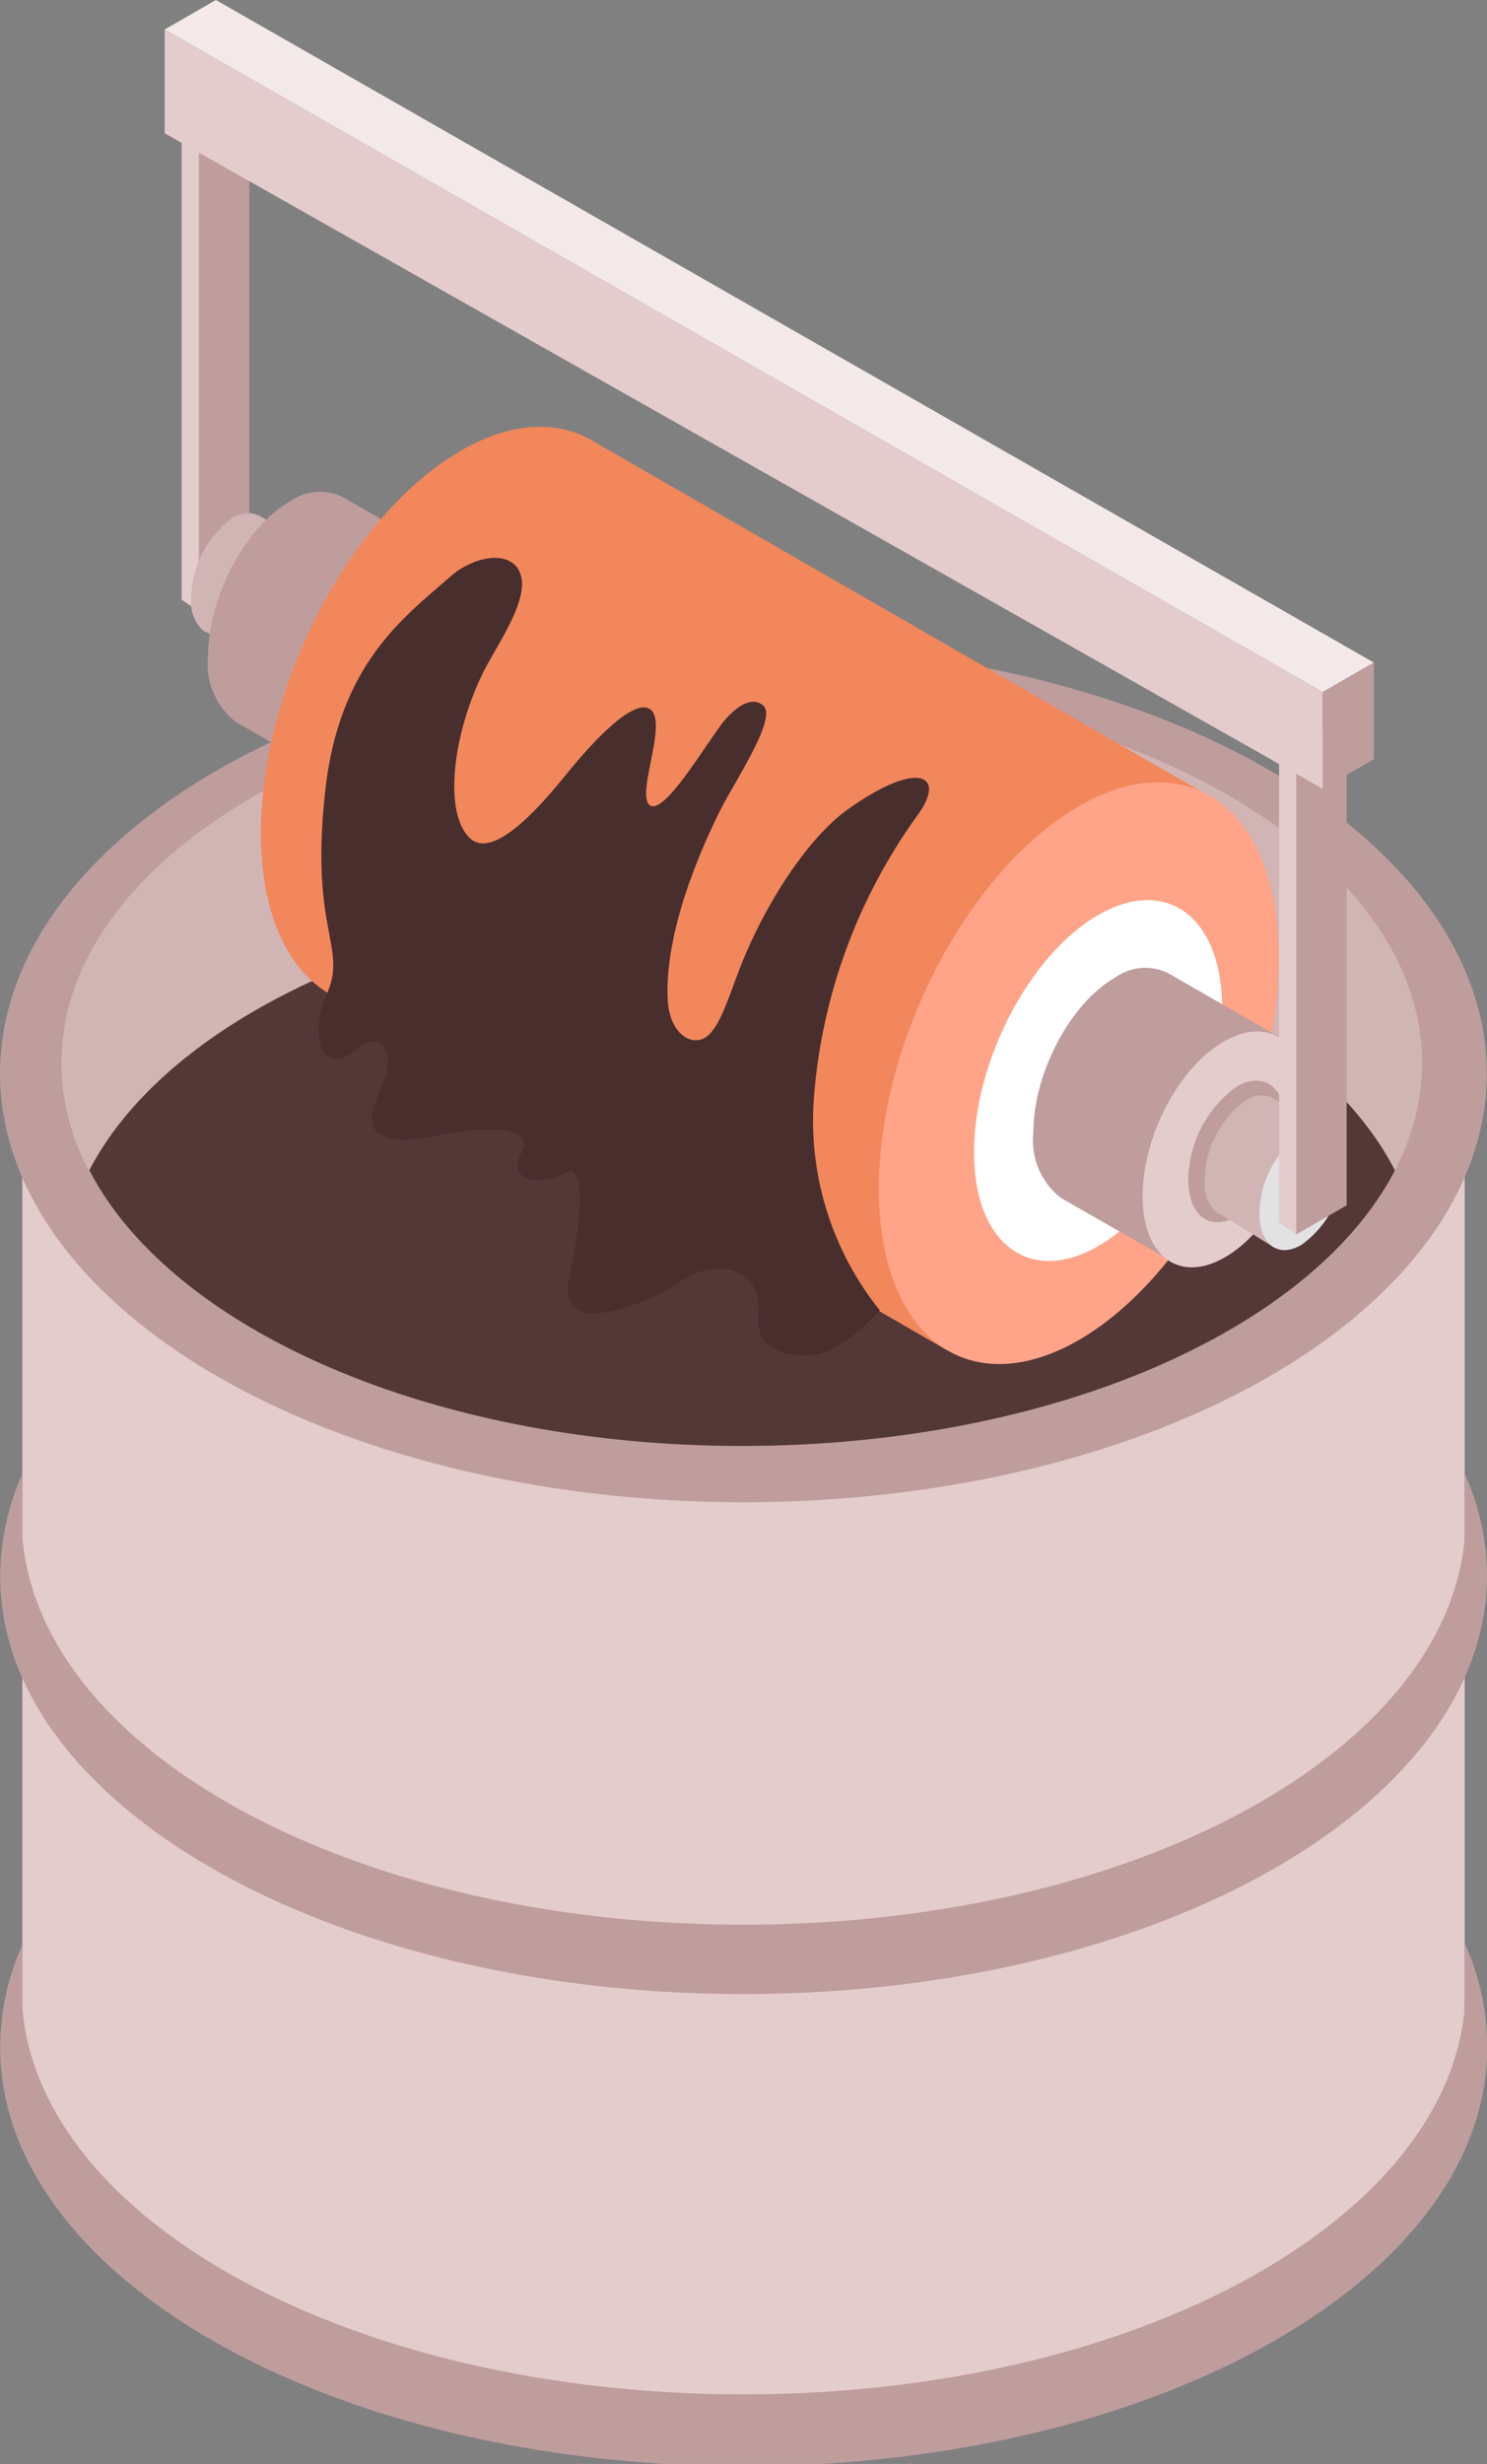 <svg xmlns="http://www.w3.org/2000/svg" viewBox="0 0 72.67 120.34"><rect x="0" y="0" width="72.67" height="120.34" fill="#808080" stroke="none"/><defs><style>.cls-1{fill:#e5cccc;}.cls-2{fill:#bf9d9d;}.cls-3{fill:#d1b4b4;}.cls-4{fill:#543838;}.cls-5{fill:#e2e2e2;}.cls-6{fill:#f2875c;}.cls-7{fill:#ffa488;}.cls-8{fill:#fff;}.cls-9{fill:#492e2e;}.cls-10{fill:#f4e9e9;}</style></defs><g id="Layer_2" data-name="Layer 2"><g id="Layer_1-2" data-name="Layer 1"><path class="cls-1" d="M71.58,98.37c0-.28,0-45.4,0-45.4H1.09s0,45.11,0,45.38v.05h0c.81,10.56,16.27,19,35.24,19s34.44-8.43,35.25-19h0Z"/><ellipse class="cls-2" cx="36.33" cy="52.42" rx="36.33" ry="20.95"/><path class="cls-2" d="M71.59,72c0,1.87,0,3,0,3v0h0C70.77,85.6,55.3,94,36.33,94S1.9,85.6,1.09,75h0v0s0-1.16,0-3a12.24,12.24,0,0,0-1.08,5C0,88.23,16.27,97.39,36.33,97.39s36.34-9.16,36.34-20.45A12.24,12.24,0,0,0,71.59,72Z"/><path class="cls-2" d="M71.59,94.94c0,1.86,0,3,0,3v0h0c-.81,10.57-16.28,19-35.25,19S1.9,108.56,1.09,98h0v0s0-1.16,0-3a12.16,12.16,0,0,0-1.08,5c0,11.3,16.27,20.45,36.33,20.45s36.34-9.15,36.34-20.45A12.16,12.16,0,0,0,71.59,94.94Z"/><path class="cls-3" d="M36.27,43.7c15.12,0,27.87,5.68,31.9,13.46a11.32,11.32,0,0,0,1.33-5.24c0-10.33-14.88-18.7-33.23-18.7S3,41.59,3,51.92a11.32,11.32,0,0,0,1.33,5.24C8.4,49.38,21.15,43.7,36.27,43.7Z"/><path class="cls-4" d="M36.27,70.62c13.94,0,25.86-4.83,30.8-11.68a14.49,14.49,0,0,0,1.1-1.78c-4-7.78-16.78-13.46-31.9-13.46S8.4,49.38,4.37,57.16a14.49,14.49,0,0,0,1.1,1.78C10.41,65.79,22.33,70.62,36.27,70.62Z"/><polygon class="cls-1" points="11.35 5.14 11.35 27.87 9.72 29.86 8.88 29.29 8.88 6.56 11.35 5.14"/><polygon class="cls-2" points="12.18 5.71 12.18 28.44 9.72 29.86 9.72 7.13 12.18 5.71"/><path class="cls-3" d="M12.82,32.49l2.67-5.68L12.7,25.2h0a1.33,1.33,0,0,0-1.35.1,4.93,4.93,0,0,0-2,3.92A1.83,1.83,0,0,0,10,30.86h0l.07,0h0Z"/><ellipse class="cls-5" cx="14.13" cy="29.63" rx="3.15" ry="1.78" transform="translate(-18.67 31.04) rotate(-66.95)"/><path class="cls-2" d="M17,38.4l5.18-11-5.41-3.11h0a2.51,2.51,0,0,0-2.6.2c-2.19,1.26-4,4.66-4,7.58a3.58,3.58,0,0,0,1.31,3.16h0l.13.08h0Z"/><path class="cls-1" d="M23.47,30.59c0,2.92-1.78,6.31-4,7.58s-4-.08-4-3,1.78-6.31,4-7.57S23.47,27.68,23.47,30.59Z"/><path class="cls-6" d="M46.27,65.94,58.8,38.71,28.94,21.52h0c-1.71-1-3.95-.93-6.41.49-5.4,3.11-9.78,11.48-9.78,18.67,0,3.84,1.25,6.55,3.23,7.79v0l.32.18,0,0Z"/><ellipse class="cls-7" cx="52.73" cy="52.42" rx="15.01" ry="8.49" transform="translate(-16.16 80.41) rotate(-66.95)"/><path class="cls-8" d="M59.73,49.27c0,4.47-2.71,9.66-6.06,11.59s-6.07-.12-6.07-4.58,2.72-9.66,6.07-11.59S59.73,44.8,59.73,49.27Z"/><path class="cls-2" d="M57.34,61.65l5.17-11-5.4-3.11h0a2.53,2.53,0,0,0-2.61.2c-2.19,1.26-4,4.66-4,7.58a3.56,3.56,0,0,0,1.31,3.16h0l.13.08h0Z"/><path class="cls-1" d="M63.84,53.84c0,2.92-1.77,6.31-4,7.58s-4-.08-4-3,1.77-6.31,4-7.57S63.84,50.93,63.84,53.84Z"/><path class="cls-2" d="M62.83,54.86a5.7,5.7,0,0,1-2.38,4.54c-1.31.76-2.38,0-2.38-1.8a5.7,5.7,0,0,1,2.38-4.54C61.76,52.3,62.83,53.11,62.83,54.86Z"/><path class="cls-3" d="M62.28,60.93,65,55.25l-2.79-1.61h0a1.29,1.29,0,0,0-1.34.1,4.93,4.93,0,0,0-2,3.92,1.85,1.85,0,0,0,.67,1.63h0l.07,0h0Z"/><path class="cls-5" d="M65.65,56.89A4.9,4.9,0,0,1,63.6,60.8c-1.13.66-2.05,0-2.05-1.55a4.91,4.91,0,0,1,2.05-3.91C64.73,54.69,65.65,55.38,65.65,56.89Z"/><path class="cls-9" d="M22,28.17c-2.2,1.93-5.38,4.2-6.09,10.33-.8,6.93,1.07,7.71.08,10s-.14,4,1.34,2.82,1.9.22,1.45,1.43-2,3.67,2.78,2.68c2.42-.5,4.6-.34,3.94.84s.39,1.8,2.16,1c.93-.41.82,2,.15,5.18s4.21,1,5.2.3c1.88-1.44,4.3-.9,4.05,1.52-.15,1.43,1.08,2,2.58,1.92S43,64,43,64a14.8,14.8,0,0,1-3.23-10.32A27.1,27.1,0,0,1,44.8,39.87c1.5-2,.12-2.83-3.38-.33-1.93,1.38-4.08,4.63-5.33,7.92-.53,1.38-.94,2.78-1.62,3.21s-1.75-.16-1.84-1.86c-.07-1.39.17-4.35,2.5-9.1.74-1.51,2.88-4.63,2.17-5.25s-1.7.47-2,.86c-1,1.33-2.88,4.52-3.55,4s.88-4,.05-4.66-3,1.8-3.83,2.8-3.68,4.72-5,3.48-.84-5.14.67-8.15c.75-1.49,2.55-3.92,1.6-5.11C24.54,26.84,22.91,27.34,22,28.17Z"/><polygon class="cls-1" points="64.97 35.57 64.97 58.3 63.35 60.29 62.51 59.72 62.51 36.99 64.97 35.57"/><polygon class="cls-2" points="65.81 36.14 65.81 58.87 63.35 60.29 63.35 37.56 65.81 36.14"/><polygon class="cls-10" points="64.64 33.8 8.05 1.44 10.55 0 67.14 32.36 64.64 33.8"/><polygon class="cls-1" points="8.05 6.51 64.64 38.52 64.64 33.8 8.05 1.44 8.05 6.51"/><polygon class="cls-2" points="67.14 32.36 67.14 37.08 64.64 38.52 64.64 33.8 67.14 32.36"/></g></g></svg>